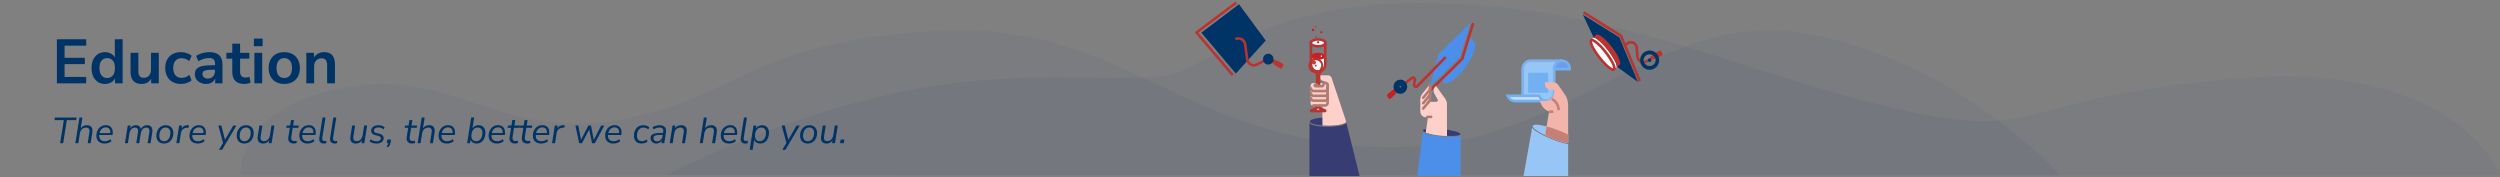 <svg width="960" height="68" viewBox="0 0 960 68" fill="none" xmlns="http://www.w3.org/2000/svg">
<rect x="0" y="0" width="960" height="68" fill="#808080" stroke="none"/>
<g clip-path="url(#clip0_3346_13878)">
<path opacity="0.05" d="M256.011 67.251H960C960 67.251 943.614 22.239 856.181 30.383C768.747 38.527 785.312 54.88 727.087 41.426C668.861 27.973 626.619 4.734 557.539 1.46C488.46 -1.813 467.529 23.569 450.761 28.333C433.993 33.096 394.056 24.838 344.28 35.649C294.504 46.46 256.011 67.251 256.011 67.251Z" fill="#003366"/>
<path opacity="0.05" d="M92.397 67.25L791.31 67.432C791.31 67.432 751.642 22.844 692.815 12.857C633.988 2.87 599.847 61.165 525.231 56.244C450.615 51.323 429.456 7.264 357.688 11.963C285.92 16.662 283.273 38.241 237.322 46.108C191.372 53.975 175.068 26.251 132.712 33.643C90.356 41.034 92.397 67.25 92.397 67.25Z" fill="#003366"/>
<path d="M21.848 32V15.08H33.104V17.528H24.8V22.184H32.576V24.632H24.8V29.552H33.104V32H21.848ZM40.322 32.24C39.298 32.24 38.394 31.992 37.61 31.496C36.842 31 36.242 30.296 35.81 29.384C35.378 28.456 35.162 27.368 35.162 26.12C35.162 24.856 35.378 23.776 35.81 22.88C36.242 21.968 36.842 21.264 37.61 20.768C38.394 20.272 39.298 20.024 40.322 20.024C41.298 20.024 42.146 20.264 42.866 20.744C43.602 21.224 44.098 21.856 44.354 22.64H44.09V15.08H47.09V32H44.162V29.504H44.378C44.138 30.336 43.65 31 42.914 31.496C42.178 31.992 41.314 32.24 40.322 32.24ZM41.162 29.96C42.058 29.96 42.778 29.64 43.322 29C43.866 28.344 44.138 27.384 44.138 26.12C44.138 24.84 43.866 23.888 43.322 23.264C42.778 22.624 42.058 22.304 41.162 22.304C40.266 22.304 39.546 22.624 39.002 23.264C38.458 23.888 38.186 24.84 38.186 26.12C38.186 27.384 38.458 28.344 39.002 29C39.546 29.64 40.266 29.96 41.162 29.96ZM54.449 32.24C53.473 32.24 52.665 32.064 52.025 31.712C51.385 31.344 50.905 30.8 50.585 30.08C50.281 29.36 50.129 28.464 50.129 27.392V20.264H53.129V27.44C53.129 27.984 53.201 28.44 53.345 28.808C53.505 29.176 53.737 29.448 54.041 29.624C54.361 29.8 54.761 29.888 55.241 29.888C55.785 29.888 56.257 29.768 56.657 29.528C57.073 29.272 57.393 28.92 57.617 28.472C57.857 28.008 57.977 27.472 57.977 26.864V20.264H60.977V32H58.049V29.552H58.385C58.049 30.416 57.537 31.08 56.849 31.544C56.177 32.008 55.377 32.24 54.449 32.24ZM69.523 32.24C68.291 32.24 67.219 31.992 66.307 31.496C65.395 30.984 64.691 30.264 64.195 29.336C63.699 28.408 63.451 27.32 63.451 26.072C63.451 24.824 63.699 23.752 64.195 22.856C64.691 21.944 65.395 21.248 66.307 20.768C67.219 20.272 68.291 20.024 69.523 20.024C70.275 20.024 71.019 20.144 71.755 20.384C72.491 20.624 73.099 20.96 73.579 21.392L72.691 23.48C72.275 23.112 71.803 22.832 71.275 22.64C70.763 22.448 70.267 22.352 69.787 22.352C68.747 22.352 67.939 22.68 67.363 23.336C66.803 23.976 66.523 24.896 66.523 26.096C66.523 27.28 66.803 28.216 67.363 28.904C67.939 29.576 68.747 29.912 69.787 29.912C70.251 29.912 70.747 29.816 71.275 29.624C71.803 29.432 72.275 29.144 72.691 28.76L73.579 30.872C73.099 31.288 72.483 31.624 71.731 31.88C70.995 32.12 70.259 32.24 69.523 32.24ZM79.213 32.24C78.365 32.24 77.605 32.08 76.933 31.76C76.277 31.424 75.757 30.976 75.373 30.416C75.005 29.856 74.821 29.224 74.821 28.52C74.821 27.656 75.045 26.976 75.493 26.48C75.941 25.968 76.669 25.6 77.677 25.376C78.685 25.152 80.037 25.04 81.733 25.04H82.933V26.768H81.757C81.005 26.768 80.373 26.8 79.861 26.864C79.349 26.912 78.933 27 78.613 27.128C78.309 27.24 78.085 27.4 77.941 27.608C77.813 27.816 77.749 28.072 77.749 28.376C77.749 28.904 77.933 29.336 78.301 29.672C78.669 30.008 79.181 30.176 79.837 30.176C80.365 30.176 80.829 30.056 81.229 29.816C81.645 29.56 81.973 29.216 82.213 28.784C82.453 28.352 82.573 27.856 82.573 27.296V24.536C82.573 23.736 82.397 23.16 82.045 22.808C81.693 22.456 81.101 22.28 80.269 22.28C79.613 22.28 78.941 22.384 78.253 22.592C77.565 22.784 76.869 23.088 76.165 23.504L75.301 21.464C75.717 21.176 76.205 20.928 76.765 20.72C77.341 20.496 77.941 20.328 78.565 20.216C79.205 20.088 79.805 20.024 80.365 20.024C81.517 20.024 82.461 20.2 83.197 20.552C83.949 20.904 84.509 21.44 84.877 22.16C85.245 22.864 85.429 23.776 85.429 24.896V32H82.621V29.504H82.813C82.701 30.064 82.477 30.552 82.141 30.968C81.821 31.368 81.413 31.68 80.917 31.904C80.421 32.128 79.853 32.24 79.213 32.24ZM93.85 32.24C92.282 32.24 91.114 31.848 90.346 31.064C89.578 30.28 89.194 29.136 89.194 27.632V22.52H86.938V20.264H89.194V16.76H92.194V20.264H95.746V22.52H92.194V27.464C92.194 28.232 92.362 28.808 92.698 29.192C93.034 29.576 93.578 29.768 94.33 29.768C94.554 29.768 94.786 29.744 95.026 29.696C95.266 29.632 95.514 29.568 95.77 29.504L96.226 31.712C95.938 31.872 95.57 32 95.122 32.096C94.69 32.192 94.266 32.24 93.85 32.24ZM97.493 17.744V14.816H100.853V17.744H97.493ZM97.685 32V20.264H100.685V32H97.685ZM109.154 32.24C107.938 32.24 106.882 31.992 105.986 31.496C105.09 31 104.394 30.296 103.898 29.384C103.402 28.456 103.154 27.368 103.154 26.12C103.154 24.872 103.402 23.792 103.898 22.88C104.394 21.968 105.09 21.264 105.986 20.768C106.882 20.272 107.938 20.024 109.154 20.024C110.37 20.024 111.426 20.272 112.322 20.768C113.218 21.264 113.914 21.968 114.41 22.88C114.906 23.792 115.154 24.872 115.154 26.12C115.154 27.368 114.906 28.456 114.41 29.384C113.914 30.296 113.218 31 112.322 31.496C111.426 31.992 110.37 32.24 109.154 32.24ZM109.154 29.96C110.05 29.96 110.77 29.64 111.314 29C111.858 28.344 112.13 27.384 112.13 26.12C112.13 24.84 111.858 23.888 111.314 23.264C110.77 22.624 110.05 22.304 109.154 22.304C108.258 22.304 107.538 22.624 106.994 23.264C106.45 23.888 106.178 24.84 106.178 26.12C106.178 27.384 106.45 28.344 106.994 29C107.538 29.64 108.258 29.96 109.154 29.96ZM117.63 32V20.264H120.558V22.616H120.294C120.646 21.768 121.19 21.128 121.926 20.696C122.678 20.248 123.526 20.024 124.47 20.024C125.414 20.024 126.19 20.2 126.798 20.552C127.406 20.904 127.862 21.44 128.166 22.16C128.47 22.864 128.622 23.76 128.622 24.848V32H125.622V24.992C125.622 24.384 125.542 23.888 125.382 23.504C125.238 23.12 125.006 22.84 124.686 22.664C124.382 22.472 123.99 22.376 123.51 22.376C122.934 22.376 122.43 22.504 121.998 22.76C121.566 23 121.23 23.352 120.99 23.816C120.75 24.264 120.63 24.792 120.63 25.4V32H117.63Z" fill="#003366"/>
<path d="M23.094 55L24.508 46.124H20.924L21.078 45.13H29.408L29.254 46.124H25.656L24.256 55H23.094ZM28.94 55L30.508 45.13H31.642L30.914 49.736H30.746C30.979 49.204 31.32 48.793 31.768 48.504C32.225 48.215 32.767 48.07 33.392 48.07C33.896 48.07 34.316 48.173 34.652 48.378C34.997 48.574 35.24 48.882 35.38 49.302C35.529 49.713 35.553 50.24 35.45 50.884L34.806 55H33.672L34.316 50.884C34.391 50.464 34.391 50.114 34.316 49.834C34.241 49.554 34.101 49.344 33.896 49.204C33.691 49.064 33.41 48.994 33.056 48.994C32.608 48.994 32.216 49.092 31.88 49.288C31.544 49.475 31.273 49.741 31.068 50.086C30.872 50.431 30.736 50.837 30.662 51.304L30.074 55H28.94ZM40.159 55.126C39.515 55.126 38.955 55.005 38.479 54.762C38.003 54.519 37.634 54.174 37.373 53.726C37.121 53.269 36.995 52.732 36.995 52.116C36.995 51.379 37.144 50.707 37.443 50.1C37.742 49.484 38.162 48.994 38.703 48.63C39.244 48.257 39.888 48.07 40.635 48.07C41.344 48.07 41.904 48.233 42.315 48.56C42.735 48.887 43.02 49.316 43.169 49.848C43.318 50.371 43.351 50.935 43.267 51.542L43.225 51.836H37.877L37.989 51.094H42.581L42.329 51.276C42.394 50.837 42.38 50.441 42.287 50.086C42.194 49.731 42.012 49.447 41.741 49.232C41.47 49.017 41.097 48.91 40.621 48.91C40.117 48.91 39.697 49.027 39.361 49.26C39.025 49.484 38.759 49.773 38.563 50.128C38.376 50.483 38.25 50.851 38.185 51.234L38.129 51.57C38.045 52.102 38.073 52.569 38.213 52.97C38.353 53.362 38.591 53.67 38.927 53.894C39.272 54.109 39.702 54.216 40.215 54.216C40.644 54.216 41.046 54.155 41.419 54.034C41.792 53.903 42.128 53.703 42.427 53.432L42.805 54.202C42.488 54.501 42.091 54.729 41.615 54.888C41.139 55.047 40.654 55.126 40.159 55.126ZM47.972 55L49.064 48.196H50.17L49.904 49.764L49.764 49.75C50.016 49.199 50.352 48.784 50.772 48.504C51.192 48.215 51.668 48.07 52.2 48.07C52.741 48.07 53.18 48.215 53.516 48.504C53.861 48.793 54.071 49.223 54.146 49.792L53.978 49.75C54.202 49.218 54.533 48.807 54.972 48.518C55.41 48.219 55.928 48.07 56.526 48.07C57.002 48.07 57.403 48.173 57.73 48.378C58.056 48.574 58.285 48.882 58.416 49.302C58.556 49.713 58.574 50.24 58.472 50.884L57.814 55H56.68L57.338 50.828C57.403 50.417 57.403 50.077 57.338 49.806C57.272 49.535 57.146 49.335 56.96 49.204C56.773 49.064 56.516 48.994 56.19 48.994C55.816 48.994 55.48 49.087 55.182 49.274C54.883 49.461 54.636 49.727 54.44 50.072C54.253 50.417 54.122 50.828 54.048 51.304L53.46 55H52.326L52.984 50.828C53.049 50.417 53.049 50.077 52.984 49.806C52.928 49.535 52.806 49.335 52.62 49.204C52.433 49.064 52.176 48.994 51.85 48.994C51.56 48.994 51.294 49.05 51.052 49.162C50.818 49.265 50.608 49.419 50.422 49.624C50.244 49.82 50.09 50.063 49.96 50.352C49.838 50.632 49.75 50.949 49.694 51.304L49.106 55H47.972ZM62.986 55.126C62.379 55.126 61.852 55.005 61.404 54.762C60.965 54.519 60.625 54.174 60.382 53.726C60.149 53.278 60.032 52.746 60.032 52.13C60.032 51.551 60.116 51.019 60.284 50.534C60.461 50.039 60.709 49.605 61.026 49.232C61.343 48.859 61.717 48.574 62.146 48.378C62.585 48.173 63.079 48.07 63.63 48.07C64.237 48.07 64.759 48.191 65.198 48.434C65.646 48.677 65.987 49.022 66.22 49.47C66.453 49.909 66.57 50.441 66.57 51.066C66.57 51.645 66.486 52.181 66.318 52.676C66.15 53.161 65.907 53.591 65.59 53.964C65.273 54.328 64.895 54.613 64.456 54.818C64.017 55.023 63.527 55.126 62.986 55.126ZM63.028 54.216C63.541 54.216 63.975 54.071 64.33 53.782C64.694 53.493 64.965 53.105 65.142 52.62C65.329 52.135 65.422 51.603 65.422 51.024C65.422 50.352 65.259 49.843 64.932 49.498C64.615 49.153 64.167 48.98 63.588 48.98C63.075 48.98 62.636 49.125 62.272 49.414C61.917 49.703 61.647 50.086 61.46 50.562C61.273 51.038 61.18 51.575 61.18 52.172C61.18 52.835 61.343 53.343 61.67 53.698C61.997 54.043 62.449 54.216 63.028 54.216ZM67.713 55L68.805 48.196H69.911L69.645 49.82H69.505C69.673 49.325 69.963 48.919 70.373 48.602C70.784 48.285 71.307 48.103 71.941 48.056L72.487 48.014L72.501 48.994L71.717 49.064C71.223 49.111 70.821 49.227 70.513 49.414C70.205 49.591 69.967 49.834 69.799 50.142C69.641 50.45 69.524 50.819 69.449 51.248L68.861 55H67.713ZM75.911 55.126C75.267 55.126 74.707 55.005 74.231 54.762C73.755 54.519 73.386 54.174 73.125 53.726C72.873 53.269 72.747 52.732 72.747 52.116C72.747 51.379 72.896 50.707 73.195 50.1C73.493 49.484 73.913 48.994 74.455 48.63C74.996 48.257 75.64 48.07 76.387 48.07C77.096 48.07 77.656 48.233 78.067 48.56C78.487 48.887 78.772 49.316 78.921 49.848C79.07 50.371 79.103 50.935 79.019 51.542L78.977 51.836H73.629L73.741 51.094H78.333L78.081 51.276C78.146 50.837 78.132 50.441 78.039 50.086C77.945 49.731 77.763 49.447 77.493 49.232C77.222 49.017 76.849 48.91 76.373 48.91C75.869 48.91 75.449 49.027 75.113 49.26C74.777 49.484 74.511 49.773 74.315 50.128C74.128 50.483 74.002 50.851 73.937 51.234L73.881 51.57C73.797 52.102 73.825 52.569 73.965 52.97C74.105 53.362 74.343 53.67 74.679 53.894C75.024 54.109 75.454 54.216 75.967 54.216C76.396 54.216 76.797 54.155 77.171 54.034C77.544 53.903 77.88 53.703 78.179 53.432L78.557 54.202C78.24 54.501 77.843 54.729 77.367 54.888C76.891 55.047 76.406 55.126 75.911 55.126ZM84.088 57.52L85.796 54.65L85.726 55.14L83.85 48.196H85.012L86.51 54.174H86.118L89.562 48.196H90.794L85.278 57.52H84.088ZM93.843 55.126C93.237 55.126 92.709 55.005 92.261 54.762C91.823 54.519 91.482 54.174 91.239 53.726C91.006 53.278 90.889 52.746 90.889 52.13C90.889 51.551 90.973 51.019 91.141 50.534C91.319 50.039 91.566 49.605 91.883 49.232C92.201 48.859 92.574 48.574 93.003 48.378C93.442 48.173 93.937 48.07 94.487 48.07C95.094 48.07 95.617 48.191 96.055 48.434C96.503 48.677 96.844 49.022 97.077 49.47C97.311 49.909 97.427 50.441 97.427 51.066C97.427 51.645 97.343 52.181 97.175 52.676C97.007 53.161 96.765 53.591 96.447 53.964C96.13 54.328 95.752 54.613 95.313 54.818C94.875 55.023 94.385 55.126 93.843 55.126ZM93.885 54.216C94.399 54.216 94.833 54.071 95.187 53.782C95.551 53.493 95.822 53.105 95.999 52.62C96.186 52.135 96.279 51.603 96.279 51.024C96.279 50.352 96.116 49.843 95.789 49.498C95.472 49.153 95.024 48.98 94.445 48.98C93.932 48.98 93.493 49.125 93.129 49.414C92.775 49.703 92.504 50.086 92.317 50.562C92.131 51.038 92.037 51.575 92.037 52.172C92.037 52.835 92.201 53.343 92.527 53.698C92.854 54.043 93.307 54.216 93.885 54.216ZM100.993 55.126C100.507 55.126 100.092 55.023 99.747 54.818C99.411 54.613 99.173 54.305 99.033 53.894C98.893 53.474 98.874 52.942 98.977 52.298L99.621 48.196H100.755L100.111 52.298C100.045 52.718 100.045 53.068 100.111 53.348C100.176 53.628 100.311 53.838 100.517 53.978C100.722 54.118 100.993 54.188 101.329 54.188C101.767 54.188 102.145 54.095 102.463 53.908C102.78 53.712 103.041 53.441 103.247 53.096C103.452 52.751 103.592 52.345 103.667 51.878L104.241 48.196H105.375L104.297 55H103.191L103.429 53.46H103.569C103.354 53.983 103.018 54.393 102.561 54.692C102.113 54.981 101.59 55.126 100.993 55.126ZM112.828 55.126C112.296 55.126 111.857 55.023 111.512 54.818C111.176 54.613 110.938 54.328 110.798 53.964C110.667 53.6 110.639 53.166 110.714 52.662L111.288 49.078H109.944L110.098 48.196H111.428L111.75 46.11H112.884L112.562 48.196H114.718L114.564 49.078H112.408L111.862 52.55C111.778 53.119 111.839 53.53 112.044 53.782C112.249 54.034 112.581 54.16 113.038 54.16C113.197 54.16 113.346 54.146 113.486 54.118C113.626 54.081 113.752 54.043 113.864 54.006L113.976 54.888C113.855 54.953 113.682 55.009 113.458 55.056C113.243 55.103 113.033 55.126 112.828 55.126ZM118.102 55.126C117.458 55.126 116.898 55.005 116.422 54.762C115.946 54.519 115.578 54.174 115.316 53.726C115.064 53.269 114.938 52.732 114.938 52.116C114.938 51.379 115.088 50.707 115.386 50.1C115.685 49.484 116.105 48.994 116.646 48.63C117.188 48.257 117.832 48.07 118.578 48.07C119.288 48.07 119.848 48.233 120.258 48.56C120.678 48.887 120.963 49.316 121.112 49.848C121.262 50.371 121.294 50.935 121.21 51.542L121.168 51.836H115.82L115.932 51.094H120.524L120.272 51.276C120.338 50.837 120.324 50.441 120.23 50.086C120.137 49.731 119.955 49.447 119.684 49.232C119.414 49.017 119.04 48.91 118.564 48.91C118.06 48.91 117.64 49.027 117.304 49.26C116.968 49.484 116.702 49.773 116.506 50.128C116.32 50.483 116.194 50.851 116.128 51.234L116.072 51.57C115.988 52.102 116.016 52.569 116.156 52.97C116.296 53.362 116.534 53.67 116.87 53.894C117.216 54.109 117.645 54.216 118.158 54.216C118.588 54.216 118.989 54.155 119.362 54.034C119.736 53.903 120.072 53.703 120.37 53.432L120.748 54.202C120.431 54.501 120.034 54.729 119.558 54.888C119.082 55.047 118.597 55.126 118.102 55.126ZM124.391 55.126C123.719 55.126 123.229 54.93 122.921 54.538C122.613 54.137 122.52 53.549 122.641 52.774L123.859 45.13H124.993L123.775 52.774C123.729 53.101 123.729 53.367 123.775 53.572C123.822 53.777 123.925 53.927 124.083 54.02C124.251 54.113 124.466 54.16 124.727 54.16C124.839 54.16 124.947 54.155 125.049 54.146C125.161 54.127 125.273 54.109 125.385 54.09L125.217 55.014C125.096 55.051 124.961 55.079 124.811 55.098C124.671 55.117 124.531 55.126 124.391 55.126ZM128.534 55.126C127.862 55.126 127.372 54.93 127.064 54.538C126.756 54.137 126.663 53.549 126.784 52.774L128.002 45.13H129.136L127.918 52.774C127.871 53.101 127.871 53.367 127.918 53.572C127.965 53.777 128.067 53.927 128.226 54.02C128.394 54.113 128.609 54.16 128.87 54.16C128.982 54.16 129.089 54.155 129.192 54.146C129.304 54.127 129.416 54.109 129.528 54.09L129.36 55.014C129.239 55.051 129.103 55.079 128.954 55.098C128.814 55.117 128.674 55.126 128.534 55.126ZM136.594 55.126C136.109 55.126 135.694 55.023 135.348 54.818C135.012 54.613 134.774 54.305 134.634 53.894C134.494 53.474 134.476 52.942 134.578 52.298L135.222 48.196H136.356L135.712 52.298C135.647 52.718 135.647 53.068 135.712 53.348C135.778 53.628 135.913 53.838 136.118 53.978C136.324 54.118 136.594 54.188 136.93 54.188C137.369 54.188 137.747 54.095 138.064 53.908C138.382 53.712 138.643 53.441 138.848 53.096C139.054 52.751 139.194 52.345 139.268 51.878L139.842 48.196H140.976L139.898 55H138.792L139.03 53.46H139.17C138.956 53.983 138.62 54.393 138.162 54.692C137.714 54.981 137.192 55.126 136.594 55.126ZM144.624 55.126C144.073 55.126 143.56 55.051 143.084 54.902C142.608 54.753 142.221 54.547 141.922 54.286L142.342 53.502C142.566 53.679 142.799 53.824 143.042 53.936C143.294 54.039 143.551 54.118 143.812 54.174C144.083 54.23 144.358 54.258 144.638 54.258C145.142 54.258 145.534 54.16 145.814 53.964C146.103 53.759 146.248 53.474 146.248 53.11C146.248 52.877 146.169 52.685 146.01 52.536C145.861 52.377 145.641 52.265 145.352 52.2L144.022 51.878C143.555 51.766 143.187 51.565 142.916 51.276C142.655 50.977 142.524 50.613 142.524 50.184C142.524 49.783 142.636 49.423 142.86 49.106C143.084 48.779 143.406 48.527 143.826 48.35C144.246 48.163 144.741 48.07 145.31 48.07C145.618 48.07 145.921 48.103 146.22 48.168C146.519 48.233 146.794 48.331 147.046 48.462C147.307 48.593 147.522 48.747 147.69 48.924L147.298 49.694C147.027 49.433 146.719 49.241 146.374 49.12C146.029 48.999 145.66 48.938 145.268 48.938C144.745 48.938 144.335 49.045 144.036 49.26C143.737 49.475 143.588 49.764 143.588 50.128C143.588 50.352 143.658 50.548 143.798 50.716C143.938 50.875 144.148 50.987 144.428 51.052L145.758 51.374C146.253 51.495 146.635 51.696 146.906 51.976C147.186 52.247 147.326 52.601 147.326 53.04C147.326 53.469 147.214 53.843 146.99 54.16C146.766 54.468 146.449 54.706 146.038 54.874C145.637 55.042 145.165 55.126 144.624 55.126ZM148.916 56.596L148.454 56.106C148.64 55.938 148.785 55.784 148.888 55.644C148.99 55.504 149.065 55.359 149.112 55.21C149.158 55.07 149.196 54.921 149.224 54.762L149.546 55H148.524L148.748 53.572H150.176L149.994 54.692C149.956 54.944 149.9 55.177 149.826 55.392C149.751 55.607 149.644 55.812 149.504 56.008C149.364 56.204 149.168 56.4 148.916 56.596ZM158.287 55.126C157.755 55.126 157.316 55.023 156.971 54.818C156.635 54.613 156.397 54.328 156.257 53.964C156.126 53.6 156.098 53.166 156.173 52.662L156.747 49.078H155.403L155.557 48.196H156.887L157.209 46.11H158.343L158.021 48.196H160.177L160.023 49.078H157.867L157.321 52.55C157.237 53.119 157.298 53.53 157.503 53.782C157.708 54.034 158.04 54.16 158.497 54.16C158.656 54.16 158.805 54.146 158.945 54.118C159.085 54.081 159.211 54.043 159.323 54.006L159.435 54.888C159.314 54.953 159.141 55.009 158.917 55.056C158.702 55.103 158.492 55.126 158.287 55.126ZM160.368 55L161.936 45.13H163.07L162.342 49.736H162.174C162.407 49.204 162.748 48.793 163.196 48.504C163.653 48.215 164.194 48.07 164.82 48.07C165.324 48.07 165.744 48.173 166.08 48.378C166.425 48.574 166.668 48.882 166.808 49.302C166.957 49.713 166.98 50.24 166.878 50.884L166.234 55H165.1L165.744 50.884C165.818 50.464 165.818 50.114 165.744 49.834C165.669 49.554 165.529 49.344 165.324 49.204C165.118 49.064 164.838 48.994 164.484 48.994C164.036 48.994 163.644 49.092 163.308 49.288C162.972 49.475 162.701 49.741 162.496 50.086C162.3 50.431 162.164 50.837 162.09 51.304L161.502 55H160.368ZM171.587 55.126C170.943 55.126 170.383 55.005 169.907 54.762C169.431 54.519 169.062 54.174 168.801 53.726C168.549 53.269 168.423 52.732 168.423 52.116C168.423 51.379 168.572 50.707 168.871 50.1C169.169 49.484 169.589 48.994 170.131 48.63C170.672 48.257 171.316 48.07 172.063 48.07C172.772 48.07 173.332 48.233 173.743 48.56C174.163 48.887 174.447 49.316 174.597 49.848C174.746 50.371 174.779 50.935 174.695 51.542L174.653 51.836H169.305L169.417 51.094H174.009L173.757 51.276C173.822 50.837 173.808 50.441 173.715 50.086C173.621 49.731 173.439 49.447 173.169 49.232C172.898 49.017 172.525 48.91 172.049 48.91C171.545 48.91 171.125 49.027 170.789 49.26C170.453 49.484 170.187 49.773 169.991 50.128C169.804 50.483 169.678 50.851 169.613 51.234L169.557 51.57C169.473 52.102 169.501 52.569 169.641 52.97C169.781 53.362 170.019 53.67 170.355 53.894C170.7 54.109 171.129 54.216 171.643 54.216C172.072 54.216 172.473 54.155 172.847 54.034C173.22 53.903 173.556 53.703 173.855 53.432L174.233 54.202C173.915 54.501 173.519 54.729 173.043 54.888C172.567 55.047 172.081 55.126 171.587 55.126ZM182.984 55.126C182.442 55.126 181.957 54.991 181.528 54.72C181.098 54.44 180.804 54.02 180.646 53.46H180.73L180.492 55H179.372L180.94 45.13H182.074L181.36 49.638H181.206C181.364 49.311 181.57 49.031 181.822 48.798C182.074 48.565 182.363 48.387 182.69 48.266C183.026 48.135 183.385 48.07 183.768 48.07C184.3 48.07 184.762 48.187 185.154 48.42C185.555 48.653 185.863 48.989 186.078 49.428C186.292 49.867 186.4 50.385 186.4 50.982C186.4 51.729 186.264 52.419 185.994 53.054C185.732 53.679 185.345 54.183 184.832 54.566C184.328 54.939 183.712 55.126 182.984 55.126ZM182.844 54.216C183.366 54.216 183.805 54.071 184.16 53.782C184.514 53.493 184.785 53.105 184.972 52.62C185.158 52.135 185.252 51.603 185.252 51.024C185.252 50.352 185.088 49.843 184.762 49.498C184.435 49.153 183.987 48.98 183.418 48.98C182.904 48.98 182.466 49.125 182.102 49.414C181.747 49.703 181.476 50.086 181.29 50.562C181.103 51.038 181.01 51.575 181.01 52.172C181.01 52.835 181.173 53.343 181.5 53.698C181.826 54.043 182.274 54.216 182.844 54.216ZM190.796 55.126C190.152 55.126 189.592 55.005 189.116 54.762C188.64 54.519 188.271 54.174 188.01 53.726C187.758 53.269 187.632 52.732 187.632 52.116C187.632 51.379 187.781 50.707 188.08 50.1C188.378 49.484 188.798 48.994 189.34 48.63C189.881 48.257 190.525 48.07 191.272 48.07C191.981 48.07 192.541 48.233 192.952 48.56C193.372 48.887 193.656 49.316 193.806 49.848C193.955 50.371 193.988 50.935 193.904 51.542L193.862 51.836H188.514L188.626 51.094H193.218L192.966 51.276C193.031 50.837 193.017 50.441 192.924 50.086C192.83 49.731 192.648 49.447 192.378 49.232C192.107 49.017 191.734 48.91 191.258 48.91C190.754 48.91 190.334 49.027 189.998 49.26C189.662 49.484 189.396 49.773 189.2 50.128C189.013 50.483 188.887 50.851 188.822 51.234L188.766 51.57C188.682 52.102 188.71 52.569 188.85 52.97C188.99 53.362 189.228 53.67 189.564 53.894C189.909 54.109 190.338 54.216 190.852 54.216C191.281 54.216 191.682 54.155 192.056 54.034C192.429 53.903 192.765 53.703 193.064 53.432L193.442 54.202C193.124 54.501 192.728 54.729 192.252 54.888C191.776 55.047 191.29 55.126 190.796 55.126ZM197.799 55.126C197.267 55.126 196.828 55.023 196.483 54.818C196.147 54.613 195.909 54.328 195.769 53.964C195.638 53.6 195.61 53.166 195.685 52.662L196.259 49.078H194.915L195.069 48.196H196.399L196.721 46.11H197.855L197.533 48.196H199.689L199.535 49.078H197.379L196.833 52.55C196.749 53.119 196.809 53.53 197.015 53.782C197.22 54.034 197.551 54.16 198.009 54.16C198.167 54.16 198.317 54.146 198.457 54.118C198.597 54.081 198.723 54.043 198.835 54.006L198.947 54.888C198.825 54.953 198.653 55.009 198.429 55.056C198.214 55.103 198.004 55.126 197.799 55.126ZM202.516 55.126C201.984 55.126 201.545 55.023 201.2 54.818C200.864 54.613 200.626 54.328 200.486 53.964C200.355 53.6 200.327 53.166 200.402 52.662L200.976 49.078H199.632L199.786 48.196H201.116L201.438 46.11H202.572L202.25 48.196H204.406L204.252 49.078H202.096L201.55 52.55C201.466 53.119 201.526 53.53 201.732 53.782C201.937 54.034 202.268 54.16 202.726 54.16C202.884 54.16 203.034 54.146 203.174 54.118C203.314 54.081 203.44 54.043 203.552 54.006L203.664 54.888C203.542 54.953 203.37 55.009 203.146 55.056C202.931 55.103 202.721 55.126 202.516 55.126ZM207.79 55.126C207.146 55.126 206.586 55.005 206.11 54.762C205.634 54.519 205.265 54.174 205.004 53.726C204.752 53.269 204.626 52.732 204.626 52.116C204.626 51.379 204.775 50.707 205.074 50.1C205.372 49.484 205.792 48.994 206.334 48.63C206.875 48.257 207.519 48.07 208.266 48.07C208.975 48.07 209.535 48.233 209.946 48.56C210.366 48.887 210.65 49.316 210.8 49.848C210.949 50.371 210.982 50.935 210.898 51.542L210.856 51.836H205.508L205.62 51.094H210.212L209.96 51.276C210.025 50.837 210.011 50.441 209.918 50.086C209.824 49.731 209.642 49.447 209.372 49.232C209.101 49.017 208.728 48.91 208.252 48.91C207.748 48.91 207.328 49.027 206.992 49.26C206.656 49.484 206.39 49.773 206.194 50.128C206.007 50.483 205.881 50.851 205.816 51.234L205.76 51.57C205.676 52.102 205.704 52.569 205.844 52.97C205.984 53.362 206.222 53.67 206.558 53.894C206.903 54.109 207.332 54.216 207.846 54.216C208.275 54.216 208.676 54.155 209.05 54.034C209.423 53.903 209.759 53.703 210.058 53.432L210.436 54.202C210.118 54.501 209.722 54.729 209.246 54.888C208.77 55.047 208.284 55.126 207.79 55.126ZM211.979 55L213.071 48.196H214.177L213.911 49.82H213.771C213.939 49.325 214.228 48.919 214.639 48.602C215.05 48.285 215.572 48.103 216.207 48.056L216.753 48.014L216.767 48.994L215.983 49.064C215.488 49.111 215.087 49.227 214.779 49.414C214.471 49.591 214.233 49.834 214.065 50.142C213.906 50.45 213.79 50.819 213.715 51.248L213.127 55H211.979ZM222.398 55L220.956 48.196H222.062L223.21 54.16H222.86L225.968 48.196H226.934L228.11 54.16H227.788L230.854 48.196H232.044L228.418 55H227.34L226.094 48.882H226.696L223.476 55H222.398ZM235.53 55.126C234.886 55.126 234.326 55.005 233.85 54.762C233.374 54.519 233.005 54.174 232.744 53.726C232.492 53.269 232.366 52.732 232.366 52.116C232.366 51.379 232.515 50.707 232.814 50.1C233.113 49.484 233.533 48.994 234.074 48.63C234.615 48.257 235.259 48.07 236.006 48.07C236.715 48.07 237.275 48.233 237.686 48.56C238.106 48.887 238.391 49.316 238.54 49.848C238.689 50.371 238.722 50.935 238.638 51.542L238.596 51.836H233.248L233.36 51.094H237.952L237.7 51.276C237.765 50.837 237.751 50.441 237.658 50.086C237.565 49.731 237.383 49.447 237.112 49.232C236.841 49.017 236.468 48.91 235.992 48.91C235.488 48.91 235.068 49.027 234.732 49.26C234.396 49.484 234.13 49.773 233.934 50.128C233.747 50.483 233.621 50.851 233.556 51.234L233.5 51.57C233.416 52.102 233.444 52.569 233.584 52.97C233.724 53.362 233.962 53.67 234.298 53.894C234.643 54.109 235.073 54.216 235.586 54.216C236.015 54.216 236.417 54.155 236.79 54.034C237.163 53.903 237.499 53.703 237.798 53.432L238.176 54.202C237.859 54.501 237.462 54.729 236.986 54.888C236.51 55.047 236.025 55.126 235.53 55.126ZM246.409 55.126C245.737 55.126 245.182 55 244.743 54.748C244.304 54.496 243.973 54.141 243.749 53.684C243.534 53.227 243.427 52.699 243.427 52.102C243.427 51.598 243.497 51.108 243.637 50.632C243.777 50.147 243.996 49.713 244.295 49.33C244.594 48.947 244.972 48.644 245.429 48.42C245.886 48.187 246.432 48.07 247.067 48.07C247.515 48.07 247.944 48.145 248.355 48.294C248.766 48.443 249.092 48.644 249.335 48.896L248.929 49.708C248.696 49.475 248.425 49.297 248.117 49.176C247.809 49.055 247.473 48.994 247.109 48.994C246.652 48.994 246.264 49.083 245.947 49.26C245.63 49.437 245.368 49.675 245.163 49.974C244.967 50.273 244.822 50.609 244.729 50.982C244.636 51.346 244.589 51.715 244.589 52.088C244.589 52.723 244.738 53.236 245.037 53.628C245.345 54.011 245.849 54.202 246.549 54.202C246.838 54.202 247.137 54.146 247.445 54.034C247.762 53.913 248.056 53.731 248.327 53.488L248.663 54.328C248.486 54.496 248.271 54.641 248.019 54.762C247.767 54.874 247.501 54.963 247.221 55.028C246.95 55.093 246.68 55.126 246.409 55.126ZM252.009 55.126C251.617 55.126 251.248 55.037 250.903 54.86C250.567 54.683 250.296 54.44 250.091 54.132C249.885 53.824 249.783 53.474 249.783 53.082C249.783 52.597 249.913 52.209 250.175 51.92C250.445 51.621 250.865 51.402 251.435 51.262C252.004 51.122 252.737 51.052 253.633 51.052H254.753L254.641 51.794H253.787C253.068 51.794 252.499 51.831 252.079 51.906C251.668 51.981 251.374 52.107 251.197 52.284C251.019 52.461 250.931 52.704 250.931 53.012C250.931 53.423 251.066 53.735 251.337 53.95C251.617 54.165 251.934 54.272 252.289 54.272C252.634 54.272 252.951 54.197 253.241 54.048C253.539 53.899 253.791 53.679 253.997 53.39C254.202 53.091 254.337 52.741 254.403 52.34L254.669 50.632C254.762 50.091 254.692 49.68 254.459 49.4C254.235 49.12 253.824 48.98 253.227 48.98C252.807 48.98 252.405 49.036 252.023 49.148C251.649 49.26 251.281 49.442 250.917 49.694L250.595 48.868C250.819 48.7 251.08 48.56 251.379 48.448C251.677 48.327 251.995 48.233 252.331 48.168C252.676 48.103 253.017 48.07 253.353 48.07C253.987 48.07 254.491 48.191 254.865 48.434C255.247 48.667 255.509 48.999 255.649 49.428C255.789 49.857 255.812 50.361 255.719 50.94L255.075 55H253.997L254.235 53.46H254.375C254.253 53.833 254.067 54.146 253.815 54.398C253.572 54.641 253.292 54.823 252.975 54.944C252.657 55.065 252.335 55.126 252.009 55.126ZM257.164 55L258.256 48.196H259.362L259.11 49.736H258.97C259.204 49.204 259.544 48.793 259.992 48.504C260.45 48.215 260.991 48.07 261.616 48.07C262.12 48.07 262.54 48.173 262.876 48.378C263.222 48.574 263.464 48.882 263.604 49.302C263.754 49.713 263.777 50.24 263.674 50.884L263.03 55H261.896L262.54 50.884C262.615 50.464 262.615 50.114 262.54 49.834C262.466 49.554 262.326 49.344 262.12 49.204C261.915 49.064 261.635 48.994 261.28 48.994C260.832 48.994 260.44 49.092 260.104 49.288C259.768 49.475 259.498 49.741 259.292 50.086C259.096 50.431 258.961 50.837 258.886 51.304L258.298 55H257.164ZM268.717 55L270.285 45.13H271.419L270.691 49.736H270.523C270.757 49.204 271.097 48.793 271.545 48.504C272.003 48.215 272.544 48.07 273.169 48.07C273.673 48.07 274.093 48.173 274.429 48.378C274.775 48.574 275.017 48.882 275.157 49.302C275.307 49.713 275.33 50.24 275.227 50.884L274.583 55H273.449L274.093 50.884C274.168 50.464 274.168 50.114 274.093 49.834C274.019 49.554 273.879 49.344 273.673 49.204C273.468 49.064 273.188 48.994 272.833 48.994C272.385 48.994 271.993 49.092 271.657 49.288C271.321 49.475 271.051 49.741 270.845 50.086C270.649 50.431 270.514 50.837 270.439 51.304L269.851 55H268.717ZM279.936 55.126C279.292 55.126 278.732 55.005 278.256 54.762C277.78 54.519 277.412 54.174 277.15 53.726C276.898 53.269 276.772 52.732 276.772 52.116C276.772 51.379 276.922 50.707 277.22 50.1C277.519 49.484 277.939 48.994 278.48 48.63C279.022 48.257 279.666 48.07 280.412 48.07C281.122 48.07 281.682 48.233 282.092 48.56C282.512 48.887 282.797 49.316 282.946 49.848C283.096 50.371 283.128 50.935 283.044 51.542L283.002 51.836H277.654L277.766 51.094H282.358L282.106 51.276C282.172 50.837 282.158 50.441 282.064 50.086C281.971 49.731 281.789 49.447 281.518 49.232C281.248 49.017 280.874 48.91 280.398 48.91C279.894 48.91 279.474 49.027 279.138 49.26C278.802 49.484 278.536 49.773 278.34 50.128C278.154 50.483 278.028 50.851 277.962 51.234L277.906 51.57C277.822 52.102 277.85 52.569 277.99 52.97C278.13 53.362 278.368 53.67 278.704 53.894C279.05 54.109 279.479 54.216 279.992 54.216C280.422 54.216 280.823 54.155 281.196 54.034C281.57 53.903 281.906 53.703 282.204 53.432L282.582 54.202C282.265 54.501 281.868 54.729 281.392 54.888C280.916 55.047 280.431 55.126 279.936 55.126ZM286.225 55.126C285.553 55.126 285.063 54.93 284.755 54.538C284.447 54.137 284.354 53.549 284.475 52.774L285.693 45.13H286.827L285.609 52.774C285.563 53.101 285.563 53.367 285.609 53.572C285.656 53.777 285.759 53.927 285.917 54.02C286.085 54.113 286.3 54.16 286.561 54.16C286.673 54.16 286.781 54.155 286.883 54.146C286.995 54.127 287.107 54.109 287.219 54.09L287.051 55.014C286.93 55.051 286.795 55.079 286.645 55.098C286.505 55.117 286.365 55.126 286.225 55.126ZM287.876 57.52L289.346 48.196H290.466L290.242 49.638H290.102C290.261 49.311 290.466 49.031 290.718 48.798C290.97 48.565 291.259 48.387 291.586 48.266C291.922 48.135 292.281 48.07 292.664 48.07C293.196 48.07 293.658 48.187 294.05 48.42C294.451 48.653 294.759 48.989 294.974 49.428C295.189 49.867 295.296 50.389 295.296 50.996C295.296 51.743 295.161 52.429 294.89 53.054C294.629 53.679 294.241 54.183 293.728 54.566C293.224 54.939 292.608 55.126 291.88 55.126C291.339 55.126 290.853 54.991 290.424 54.72C289.995 54.44 289.701 54.02 289.542 53.46H289.654L289.01 57.52H287.876ZM291.74 54.216C292.263 54.216 292.701 54.071 293.056 53.782C293.411 53.493 293.681 53.105 293.868 52.62C294.055 52.135 294.148 51.603 294.148 51.024C294.148 50.352 293.985 49.843 293.658 49.498C293.331 49.153 292.883 48.98 292.314 48.98C291.801 48.98 291.362 49.125 290.998 49.414C290.643 49.703 290.373 50.086 290.186 50.562C289.999 51.038 289.906 51.575 289.906 52.172C289.906 52.835 290.069 53.343 290.396 53.698C290.723 54.043 291.171 54.216 291.74 54.216ZM300.418 57.52L302.126 54.65L302.056 55.14L300.18 48.196H301.342L302.84 54.174H302.448L305.892 48.196H307.124L301.608 57.52H300.418ZM310.174 55.126C309.567 55.126 309.04 55.005 308.592 54.762C308.153 54.519 307.812 54.174 307.57 53.726C307.336 53.278 307.22 52.746 307.22 52.13C307.22 51.551 307.304 51.019 307.472 50.534C307.649 50.039 307.896 49.605 308.214 49.232C308.531 48.859 308.904 48.574 309.334 48.378C309.772 48.173 310.267 48.07 310.818 48.07C311.424 48.07 311.947 48.191 312.386 48.434C312.834 48.677 313.174 49.022 313.408 49.47C313.641 49.909 313.758 50.441 313.758 51.066C313.758 51.645 313.674 52.181 313.506 52.676C313.338 53.161 313.095 53.591 312.778 53.964C312.46 54.328 312.082 54.613 311.644 54.818C311.205 55.023 310.715 55.126 310.174 55.126ZM310.216 54.216C310.729 54.216 311.163 54.071 311.518 53.782C311.882 53.493 312.152 53.105 312.33 52.62C312.516 52.135 312.61 51.603 312.61 51.024C312.61 50.352 312.446 49.843 312.12 49.498C311.802 49.153 311.354 48.98 310.776 48.98C310.262 48.98 309.824 49.125 309.46 49.414C309.105 49.703 308.834 50.086 308.648 50.562C308.461 51.038 308.368 51.575 308.368 52.172C308.368 52.835 308.531 53.343 308.858 53.698C309.184 54.043 309.637 54.216 310.216 54.216ZM317.323 55.126C316.837 55.126 316.422 55.023 316.077 54.818C315.741 54.613 315.503 54.305 315.363 53.894C315.223 53.474 315.204 52.942 315.307 52.298L315.951 48.196H317.085L316.441 52.298C316.375 52.718 316.375 53.068 316.441 53.348C316.506 53.628 316.641 53.838 316.847 53.978C317.052 54.118 317.323 54.188 317.659 54.188C318.097 54.188 318.475 54.095 318.793 53.908C319.11 53.712 319.371 53.441 319.577 53.096C319.782 52.751 319.922 52.345 319.997 51.878L320.571 48.196H321.705L320.627 55H319.521L319.759 53.46H319.899C319.684 53.983 319.348 54.393 318.891 54.692C318.443 54.981 317.92 55.126 317.323 55.126ZM322.58 55L322.804 53.572H324.232L324.008 55H322.58Z" fill="#003366"/>
<path d="M602.169 55.353V67.588H585.04L588.377 48.799C588.27 49.541 590.41 50.932 593.331 52.326C594.38 52.822 595.548 53.319 596.799 53.794C598.546 54.472 600.343 54.993 602.17 55.352L602.169 55.353Z" fill="#97C6F6"/>
<path d="M602.17 51.674V54.951C600.342 54.592 598.544 54.073 596.796 53.397C592.03 51.598 588.36 49.377 588.568 48.379C588.568 48.364 588.575 48.35 588.578 48.339C588.899 47.364 593.12 48.041 597.953 49.859C599.506 50.444 600.909 51.05 602.084 51.631C602.111 51.645 602.139 51.66 602.17 51.674Z" fill="#97C6F6"/>
<path d="M599.82 23.325C599.018 23.324 598.25 23.666 597.683 24.275C597.116 24.883 596.797 25.709 596.797 26.57V35.464C596.796 36.324 596.478 37.15 595.912 37.758C595.346 38.367 594.578 38.709 593.777 38.709H581.673C582.07 38.71 582.463 38.626 582.829 38.463C583.196 38.3 583.529 38.061 583.809 37.759C584.09 37.458 584.312 37.1 584.464 36.706C584.616 36.312 584.694 35.89 584.694 35.464V26.57C584.693 26.144 584.771 25.722 584.923 25.328C585.075 24.934 585.297 24.576 585.578 24.275C585.858 23.973 586.191 23.734 586.558 23.571C586.924 23.408 587.317 23.324 587.714 23.325H599.82Z" fill="#97C6F6" stroke="#7FB0ED" stroke-miterlimit="10"/>
<path d="M594.525 27.927H586.814V35.616H594.525V27.927Z" fill="#72B0F2"/>
<path d="M596.796 26.569C596.789 26.142 596.861 25.718 597.008 25.321C597.155 24.924 597.375 24.563 597.653 24.259C597.932 23.954 598.264 23.712 598.63 23.547C598.997 23.382 599.39 23.297 599.788 23.297C600.185 23.297 600.579 23.382 600.945 23.547C601.312 23.712 601.644 23.954 601.923 24.259C602.201 24.563 602.42 24.924 602.568 25.321C602.715 25.718 602.787 26.142 602.78 26.569H596.796Z" fill="#699FE9" stroke="#72B0F2" stroke-miterlimit="10"/>
<path d="M593.789 38.79H581.692C581.101 38.78 580.527 38.585 580.038 38.229C579.55 37.872 579.17 37.37 578.945 36.783H591.032C591.259 37.37 591.641 37.873 592.131 38.23C592.621 38.586 593.197 38.781 593.789 38.79Z" fill="#C4DCF7" stroke="#72B0F2" stroke-miterlimit="10"/>
<path d="M587.318 27.044H585.923V25.843H586.579V26.51C586.579 26.516 586.58 26.522 586.583 26.527C586.585 26.532 586.589 26.537 586.593 26.54L587.318 27.044Z" fill="#97C6F6"/>
<path d="M587.856 26.254V26.414C587.856 26.444 587.856 26.474 587.856 26.503C587.856 26.511 587.856 26.522 587.856 26.529C587.856 26.536 587.856 26.559 587.849 26.574C587.836 26.666 587.802 26.754 587.751 26.829C587.7 26.905 587.634 26.966 587.556 27.008L587.525 27.019C587.507 27.026 587.488 27.031 587.469 27.034C587.463 27.034 587.455 27.034 587.449 27.034L586.659 26.481C586.666 26.351 586.742 26.247 586.832 26.247H587.864L587.856 26.254Z" fill="#97C6F6"/>
<path d="M595.559 25.843V27.044H594.165L594.883 26.548C594.883 26.548 594.883 26.548 594.89 26.548C594.898 26.548 594.89 26.548 594.89 26.541V25.862L595.559 25.843Z" fill="#97C6F6"/>
<path d="M594.831 26.492L594.041 27.046L593.979 27.035C593.973 27.035 593.966 27.035 593.959 27.028L593.931 27.017L593.907 27.006C593.79 26.93 593.704 26.809 593.666 26.668C593.659 26.647 593.653 26.624 593.649 26.602C593.649 26.595 593.649 26.583 593.642 26.572C593.634 26.523 593.629 26.474 593.628 26.424V26.264H594.664C594.752 26.259 594.831 26.364 594.831 26.492Z" fill="#97C6F6"/>
<path d="M594.834 25.235V26.28C594.827 26.272 594.82 26.261 594.814 26.254C594.801 26.241 594.787 26.229 594.772 26.218C594.739 26.195 594.701 26.182 594.662 26.181H586.824C586.785 26.181 586.747 26.194 586.714 26.218C586.7 26.229 586.686 26.241 586.673 26.254C586.665 26.262 586.658 26.271 586.652 26.28V25.235C586.652 25.094 586.728 24.982 586.825 24.982H594.663C594.756 24.982 594.834 25.098 594.834 25.235Z" fill="#97C6F6"/>
<path d="M602.167 40.41V54.948C600.339 54.59 598.541 54.07 596.793 53.394C595.544 52.923 594.373 52.422 593.324 51.926L593.886 48.55L594.842 42.821C593.976 42.526 593.198 41.991 592.586 41.269C591.973 40.548 591.549 39.665 591.356 38.711H593.769C594.165 38.712 594.558 38.628 594.925 38.465C595.292 38.302 595.625 38.063 595.905 37.761C596.186 37.46 596.408 37.102 596.56 36.708C596.711 36.314 596.789 35.892 596.789 35.466V34.398H595.237C594.696 34.351 594.192 34.086 593.826 33.656C593.46 33.225 593.26 32.662 593.266 32.079V31.701H596.711C597.026 31.701 597.336 31.78 597.618 31.931C597.899 32.082 598.144 32.302 598.333 32.573L600.853 36.188C601.707 37.404 602.169 38.887 602.167 40.41Z" fill="#F2B4AB"/>
<path d="M602.17 51.673V54.949C600.342 54.59 598.544 54.071 596.796 53.395C595.546 52.925 594.376 52.423 593.327 51.927L593.89 48.551C595.132 48.878 596.513 49.319 597.949 49.861C599.502 50.446 600.905 51.052 602.077 51.633C602.109 51.644 602.14 51.657 602.17 51.673Z" fill="#C67F75"/>
<path d="M596.947 34.398H595.284C594.743 34.352 594.239 34.087 593.873 33.657C593.507 33.227 593.307 32.663 593.313 32.08V31.702H596.947V34.398Z" fill="#F2B4AB"/>
<path d="M595.902 38.01C596.668 38.392 597.32 38.996 597.782 39.756C598.244 40.515 598.499 41.398 598.518 42.305" stroke="#C67F75" stroke-miterlimit="10"/>
<path d="M594.849 42.898H596.482" stroke="#C67F75" stroke-miterlimit="10"/>
<path d="M623.961 17.381L625.055 16.602C625.38 16.371 625.756 16.234 626.144 16.207C626.533 16.179 626.922 16.261 627.273 16.445C627.623 16.628 627.923 16.907 628.142 17.253C628.362 17.599 628.493 18.001 628.524 18.419L628.762 21.657C628.792 22.064 628.918 22.457 629.128 22.797C629.339 23.138 629.626 23.415 629.964 23.604C630.302 23.792 630.678 23.884 631.059 23.873C631.439 23.861 631.81 23.745 632.137 23.537L632.827 23.095" stroke="#BC322E" stroke-miterlimit="10"/>
<path d="M607.815 5.616L621.872 14.384L628.951 31.461L620.83 25.582L612.004 14.47L607.815 5.616Z" fill="#003366"/>
<path d="M608.098 4.763L622.452 13.72L629.683 31.158" stroke="#BC322E" stroke-miterlimit="10"/>
<path d="M620.684 25.961C621.341 25.365 619.865 22.325 617.387 19.172C614.909 16.018 612.368 13.945 611.711 14.541C611.054 15.137 612.53 18.177 615.008 21.33C617.485 24.484 620.027 26.557 620.684 25.961Z" fill="white"/>
<path d="M619.795 26.669C620.438 26.085 618.99 23.105 616.561 20.012C614.131 16.92 611.639 14.886 610.996 15.47C610.352 16.054 611.8 19.035 614.229 22.127C616.659 25.219 619.151 27.253 619.795 26.669Z" fill="white" stroke="#BC322E" stroke-miterlimit="10"/>
<path d="M621.997 24.76L620.657 25.973C620.906 25.747 620.85 25.179 620.55 24.379C618.806 20.644 616.263 17.407 613.13 14.933C612.45 14.48 611.928 14.324 611.684 14.551L613.022 13.339C613.678 12.743 616.336 14.693 618.814 17.848C621.292 21.003 622.656 24.167 621.997 24.76Z" fill="#BC322E"/>
<path d="M636.548 19.857C636.928 19.659 637.298 19.486 637.657 19.342C637.874 19.587 638.054 19.866 638.192 20.169C638.331 20.471 638.425 20.795 638.469 21.129C638.141 21.337 637.785 21.544 637.409 21.741C635.522 22.724 633.806 23.098 633.568 22.579C633.331 22.06 634.661 20.84 636.548 19.857Z" fill="#BC322E"/>
<path d="M633.459 23.811C633.825 23.811 634.121 23.492 634.121 23.099C634.121 22.706 633.825 22.387 633.459 22.387C633.093 22.387 632.796 22.706 632.796 23.099C632.796 23.492 633.093 23.811 633.459 23.811Z" fill="#003366" stroke="#003366" stroke-width="6" stroke-miterlimit="10"/>
<path d="M560.886 51.883V67.586H544.24L546.372 50.533C546.372 51.223 549.62 52.083 553.627 52.454C557.634 52.825 560.886 52.573 560.886 51.883Z" fill="#4B8FEB"/>
<path d="M560.81 51.48C560.81 52.17 557.59 52.426 553.621 52.051C549.651 51.676 546.431 50.816 546.431 50.13C546.431 49.44 549.651 49.184 553.621 49.559C557.59 49.934 560.81 50.79 560.81 51.48Z" fill="#373C73"/>
<path d="M563.608 15.881L564.616 16.582C565.624 17.42 564.23 21.166 561.503 24.942C558.776 28.717 555.749 31.097 554.741 30.263L554.244 29.759" stroke="#4B8FEB" stroke-width="3" stroke-miterlimit="10" stroke-linejoin="bevel"/>
<path d="M549.124 33.212L560.565 21.96L564.565 8.872L552.354 20.796L549.124 33.212Z" fill="#4B8FEB"/>
<path d="M549.029 34.839L561.483 22.594L565.548 9.298" stroke="#BC322E" stroke-miterlimit="10" stroke-linecap="round"/>
<path d="M555.126 21.922L544.261 33.09C544.146 33.208 543.999 33.284 543.842 33.306C543.684 33.328 543.524 33.295 543.385 33.212C543.246 33.129 543.135 33 543.069 32.845C543.003 32.689 542.985 32.515 543.018 32.348L543.322 30.765C543.352 30.607 543.338 30.442 543.279 30.294C543.221 30.145 543.123 30.018 542.997 29.931C542.87 29.843 542.722 29.799 542.572 29.803C542.422 29.808 542.277 29.861 542.155 29.956L538.566 32.763" stroke="#BC322E" stroke-miterlimit="10"/>
<path d="M534.663 37.287C534.341 37.575 534.021 37.843 533.71 38.081C533.444 37.901 533.205 37.679 533.002 37.421C532.8 37.163 532.637 36.872 532.519 36.56C532.788 36.271 533.085 35.978 533.406 35.685C535.011 34.235 536.592 33.416 536.94 33.86C537.289 34.305 536.267 35.837 534.663 37.287Z" fill="#CC1D24"/>
<path d="M537.74 34.535C538.377 34.535 538.893 33.981 538.893 33.297C538.893 32.614 538.377 32.059 537.74 32.059C537.104 32.059 536.588 32.614 536.588 33.297C536.588 33.981 537.104 34.535 537.74 34.535Z" stroke="#003366" stroke-width="3" stroke-miterlimit="10"/>
<path d="M555.64 40.066V52.197C555.001 52.167 554.321 52.123 553.621 52.056C551.548 51.908 549.497 51.517 547.505 50.887L547.695 49.545L548.33 45.039H547.509C547.231 45.039 546.955 44.98 546.699 44.866C546.442 44.752 546.208 44.584 546.012 44.373C545.815 44.162 545.66 43.911 545.553 43.635C545.447 43.359 545.392 43.064 545.393 42.765V38.297C545.392 37.416 545.69 36.564 546.232 35.902L548.934 32.583C548.973 32.535 549.024 32.502 549.081 32.487C549.138 32.472 549.198 32.475 549.253 32.497C549.308 32.519 549.355 32.559 549.389 32.61C549.423 32.662 549.441 32.723 549.442 32.786V37.3C549.442 37.841 549.262 38.364 548.934 38.776L548.693 39.08H551.627C551.723 39.08 551.817 39.052 551.9 38.999C551.982 38.945 552.049 38.869 552.094 38.778C552.139 38.686 552.159 38.584 552.154 38.481C552.148 38.378 552.116 38.278 552.062 38.193C551.588 37.451 551.156 36.68 550.768 35.883C550.509 35.403 550.434 34.834 550.557 34.296C550.681 33.758 550.994 33.292 551.431 32.998L555.01 37.986C555.418 38.591 555.639 39.318 555.64 40.066Z" fill="#FFCFC9"/>
<path d="M549.194 32.807V37.562C549.194 38.103 549.014 38.627 548.687 39.038L548.446 39.342" stroke="#B27B71" stroke-miterlimit="10" stroke-linecap="round"/>
<path d="M548.446 39.338L546.507 41.678" stroke="#B27B71" stroke-miterlimit="10" stroke-linecap="round"/>
<path d="M549.196 35.495C549.196 36.037 549.016 36.561 548.688 36.972L548.447 37.276L546.507 39.613" stroke="#B27B71" stroke-miterlimit="10" stroke-linecap="round"/>
<path d="M549.196 33.433C549.196 33.975 549.016 34.498 548.688 34.91L548.447 35.214L546.507 37.55" stroke="#B27B71" stroke-miterlimit="10" stroke-linecap="round"/>
<path d="M548.084 44.894H549.572" stroke="#B27B71" stroke-miterlimit="10" stroke-linecap="round"/>
<path d="M555.635 49.795V52.192C554.996 52.162 554.316 52.118 553.616 52.051C551.544 51.904 549.493 51.512 547.5 50.883L547.691 49.539C549.662 49.324 551.649 49.329 553.62 49.554C554.32 49.626 554.996 49.703 555.635 49.795Z" fill="#FFCFC9"/>
<path d="M522.088 67.587H502.839V47.078C502.839 47.953 506.005 48.666 509.912 48.666C513.818 48.666 516.984 47.957 516.984 47.078L522.088 67.587Z" fill="#373C73"/>
<path d="M516.931 46.673C516.931 47.551 513.8 48.261 509.934 48.261C506.069 48.261 502.938 47.552 502.938 46.673C502.948 45.801 506.08 45.093 509.934 45.093C513.789 45.093 516.924 45.801 516.931 46.673Z" fill="#373C73"/>
<path d="M516.932 46.688C516.908 47.555 513.784 48.26 509.936 48.26C509.196 48.26 508.482 48.234 507.81 48.186V40.557H504.159C504.048 40.557 503.939 40.534 503.837 40.488C503.734 40.443 503.642 40.376 503.563 40.292C503.485 40.208 503.423 40.108 503.381 39.999C503.339 39.889 503.317 39.771 503.317 39.653V39.041C503.409 38.956 503.483 38.851 503.534 38.732C503.584 38.614 503.61 38.485 503.61 38.355C503.61 38.224 503.584 38.096 503.534 37.977C503.483 37.859 503.409 37.754 503.317 37.669V37.057C503.468 36.89 503.553 36.667 503.553 36.434C503.553 36.202 503.468 35.978 503.317 35.811V35.2C503.317 34.96 503.405 34.729 503.562 34.558C503.484 34.474 503.422 34.375 503.38 34.265C503.338 34.156 503.317 34.038 503.317 33.92V32.811C503.317 32.692 503.339 32.574 503.381 32.465C503.423 32.355 503.485 32.255 503.563 32.171C503.642 32.087 503.734 32.02 503.837 31.975C503.939 31.93 504.048 31.906 504.159 31.906H508.822C508.977 31.807 509.23 31.468 508.802 31.268L507.801 31.016C507.419 30.841 507.093 30.55 506.863 30.178C506.633 29.806 506.509 29.37 506.508 28.924H510.028C510.316 28.924 510.597 29.02 510.833 29.197C511.069 29.375 511.248 29.626 511.346 29.917L516.848 46.421L516.932 46.688Z" fill="#FFCFC9"/>
<path d="M508.904 21.595V24.602C508.904 25.387 508.614 26.14 508.098 26.695C507.581 27.25 506.881 27.562 506.15 27.562C505.42 27.562 504.719 27.25 504.202 26.695C503.686 26.14 503.396 25.387 503.396 24.602V21.595C503.396 22.33 504.627 22.922 506.15 22.922C507.673 22.922 508.904 22.329 508.904 21.595Z" fill="white"/>
<path d="M506.15 22.921C507.671 22.921 508.904 22.327 508.904 21.594C508.904 20.861 507.671 20.267 506.15 20.267C504.629 20.267 503.396 20.861 503.396 21.594C503.396 22.327 504.629 22.921 506.15 22.921Z" fill="#CC1D24"/>
<path d="M508.904 16.455V24.596C508.905 25.117 508.777 25.628 508.535 26.079C508.292 26.529 507.944 26.903 507.524 27.163C507.107 27.419 506.636 27.554 506.155 27.554C505.675 27.554 505.204 27.419 504.787 27.163C504.787 27.163 504.787 27.163 504.781 27.163C504.361 26.903 504.012 26.529 503.77 26.078C503.528 25.628 503.4 25.117 503.4 24.596V16.455H508.904Z" stroke="#BC322E" stroke-miterlimit="10"/>
<path d="M506.15 17.782C507.689 17.782 508.936 17.187 508.936 16.454C508.936 15.721 507.689 15.127 506.15 15.127C504.612 15.127 503.364 15.721 503.364 16.454C503.364 17.187 504.612 17.782 506.15 17.782Z" fill="white" stroke="#BC322E" stroke-miterlimit="10"/>
<path d="M506.15 16.656C506.374 16.656 506.557 16.46 506.557 16.218C506.557 15.976 506.374 15.78 506.15 15.78C505.925 15.78 505.743 15.976 505.743 16.218C505.743 16.46 505.925 16.656 506.15 16.656Z" fill="#CC1D24"/>
<path d="M505.252 25.592C505.449 25.592 505.61 25.42 505.61 25.207C505.61 24.994 505.449 24.822 505.252 24.822C505.054 24.822 504.893 24.994 504.893 25.207C504.893 25.42 505.054 25.592 505.252 25.592Z" fill="#D7282F" stroke="#BC322E" stroke-width="5" stroke-miterlimit="10"/>
<path d="M507.405 21.914C507.569 21.914 507.702 21.771 507.702 21.595C507.702 21.419 507.569 21.276 507.405 21.276C507.242 21.276 507.109 21.419 507.109 21.595C507.109 21.771 507.242 21.914 507.405 21.914Z" fill="white"/>
<path d="M504.534 24.305C504.697 24.305 504.83 24.163 504.83 23.987C504.83 23.811 504.697 23.668 504.534 23.668C504.37 23.668 504.237 23.811 504.237 23.987C504.237 24.163 504.37 24.305 504.534 24.305Z" fill="#D7282F" stroke="#BC322E"/>
<path d="M508.796 42.634H503.502C503.482 42.633 503.463 42.625 503.447 42.611C503.431 42.598 503.421 42.579 503.416 42.558C503.411 42.537 503.413 42.515 503.421 42.495C503.429 42.475 503.443 42.459 503.46 42.448L505.308 41.696C505.45 41.638 505.572 41.534 505.659 41.4C505.745 41.266 505.791 41.106 505.791 40.943V29.09C505.793 28.703 505.701 28.322 505.524 27.985C505.346 27.648 505.09 27.367 504.781 27.169C505.197 27.425 505.669 27.56 506.149 27.56C506.629 27.56 507.101 27.425 507.517 27.169C507.206 27.365 506.948 27.646 506.77 27.983C506.592 28.32 506.499 28.702 506.501 29.09V40.943C506.501 41.106 506.548 41.266 506.634 41.4C506.72 41.534 506.842 41.638 506.984 41.696L508.832 42.449C508.849 42.46 508.862 42.476 508.87 42.495C508.878 42.514 508.88 42.535 508.876 42.556C508.872 42.576 508.862 42.595 508.848 42.609C508.834 42.623 508.815 42.632 508.796 42.634Z" fill="white" stroke="#BC322E" stroke-miterlimit="10"/>
<path d="M504.189 12C504.448 12 504.658 11.774 504.658 11.496C504.658 11.217 504.448 10.992 504.189 10.992C503.93 10.992 503.72 11.217 503.72 11.496C503.72 11.774 503.93 12 504.189 12Z" fill="#CC1D24"/>
<path d="M507.405 12.813C507.63 12.813 507.812 12.617 507.812 12.376C507.812 12.134 507.63 11.938 507.405 11.938C507.18 11.938 506.998 12.134 506.998 12.376C506.998 12.617 507.18 12.813 507.405 12.813Z" fill="#CC1D24"/>
<path d="M505.411 14.518C505.574 14.518 505.707 14.375 505.707 14.199C505.707 14.023 505.574 13.881 505.411 13.881C505.247 13.881 505.114 14.023 505.114 14.199C505.114 14.375 505.247 14.518 505.411 14.518Z" fill="#CC1D24"/>
<path d="M505.255 10.635C505.391 10.635 505.5 10.517 505.5 10.372C505.5 10.227 505.391 10.109 505.255 10.109C505.12 10.109 505.011 10.227 505.011 10.372C505.011 10.517 505.12 10.635 505.255 10.635Z" fill="#CC1D24"/>
<path d="M509.694 33.095V40.56H504.158C504.048 40.56 503.938 40.537 503.836 40.491C503.734 40.446 503.641 40.379 503.563 40.295C503.484 40.211 503.422 40.111 503.38 40.002C503.338 39.892 503.316 39.774 503.316 39.656V39.044C503.408 38.959 503.482 38.854 503.533 38.735C503.583 38.617 503.609 38.488 503.609 38.358C503.609 38.228 503.583 38.099 503.533 37.98C503.482 37.862 503.408 37.757 503.316 37.672V37.06C503.467 36.893 503.552 36.67 503.552 36.437C503.552 36.205 503.467 35.981 503.316 35.814V35.203C503.316 34.962 503.404 34.732 503.561 34.561C503.483 34.477 503.421 34.378 503.379 34.268C503.337 34.159 503.316 34.041 503.316 33.923V33.1H509.692L509.694 33.095Z" fill="#FFCFC9"/>
<path d="M503.416 37.62C503.416 37.893 503.517 38.154 503.696 38.347C503.875 38.539 504.119 38.648 504.372 38.648H508.853C509.106 38.648 509.349 38.539 509.529 38.347C509.708 38.154 509.809 37.893 509.809 37.62" stroke="#B27B71" stroke-miterlimit="10" stroke-linecap="round"/>
<path d="M503.416 35.77C503.416 36.042 503.517 36.303 503.696 36.496C503.875 36.689 504.119 36.797 504.372 36.797H508.853C509.106 36.797 509.349 36.689 509.529 36.496C509.708 36.303 509.809 36.042 509.809 35.77" stroke="#B27B71" stroke-miterlimit="10" stroke-linecap="round"/>
<path d="M503.416 33.919C503.416 34.191 503.517 34.453 503.696 34.645C503.875 34.838 504.119 34.946 504.372 34.946H508.853C509.106 34.946 509.349 34.838 509.529 34.645C509.708 34.453 509.809 34.191 509.809 33.919" stroke="#B27B71" stroke-miterlimit="10" stroke-linecap="round"/>
<path d="M504.327 40.498H508.854C509.108 40.498 509.351 40.39 509.531 40.197C509.71 40.005 509.811 39.743 509.811 39.471V32.532" stroke="#B27B71" stroke-miterlimit="10" stroke-linecap="round"/>
<path d="M505.581 32.504H505.119C505.045 32.504 504.975 32.535 504.923 32.591C504.871 32.647 504.842 32.723 504.842 32.802C504.842 32.841 504.849 32.88 504.863 32.916C504.877 32.952 504.897 32.985 504.923 33.013C504.949 33.04 504.979 33.062 505.013 33.077C505.047 33.092 505.083 33.1 505.119 33.1H507.687C507.82 33.1 507.949 33.043 508.043 32.941C508.138 32.84 508.191 32.702 508.191 32.559C508.191 32.388 508.254 32.223 508.367 32.102C508.48 31.981 508.632 31.913 508.792 31.913H509.209C509.369 31.913 509.521 31.981 509.634 32.102C509.747 32.223 509.81 32.388 509.81 32.559V33.76" stroke="#B27B71" stroke-miterlimit="10" stroke-linecap="round"/>
<path d="M486.047 15.576L474.558 28.238L461.311 12.551L475.769 1.618L486.047 15.576Z" fill="#003366"/>
<path d="M473.374 28.846L459.476 12.476L474.721 0.994" stroke="#BC322E" stroke-miterlimit="10"/>
<path d="M474.333 14.924L475.2 14.787C475.884 14.679 476.579 14.868 477.134 15.311C477.688 15.754 478.056 16.416 478.157 17.15L478.912 22.683C478.972 23.117 479.125 23.53 479.36 23.889C479.595 24.247 479.906 24.542 480.266 24.748C480.626 24.954 481.027 25.066 481.435 25.075C481.843 25.084 482.248 24.99 482.616 24.801L486.229 22.943" stroke="#BC322E" stroke-miterlimit="10"/>
<path d="M491.817 24.003C492.187 24.218 492.535 24.44 492.853 24.663C492.796 24.994 492.691 25.314 492.543 25.612C492.394 25.91 492.203 26.18 491.976 26.413C491.628 26.25 491.262 26.061 490.893 25.845C489.045 24.774 487.758 23.494 488.014 22.986C488.27 22.478 489.971 22.93 491.817 24.003Z" fill="#BC322E"/>
<path d="M487.008 23.812C487.577 23.812 488.038 23.317 488.038 22.706C488.038 22.095 487.577 21.6 487.008 21.6C486.44 21.6 485.979 22.095 485.979 22.706C485.979 23.317 486.44 23.812 487.008 23.812Z" stroke="#003366" stroke-width="2" stroke-miterlimit="10"/>
</g>
<defs>
<clipPath id="clip0_3346_13878">
<rect width="960" height="67" fill="white" transform="translate(0 0.588)"/>
</clipPath>
</defs>
</svg>
